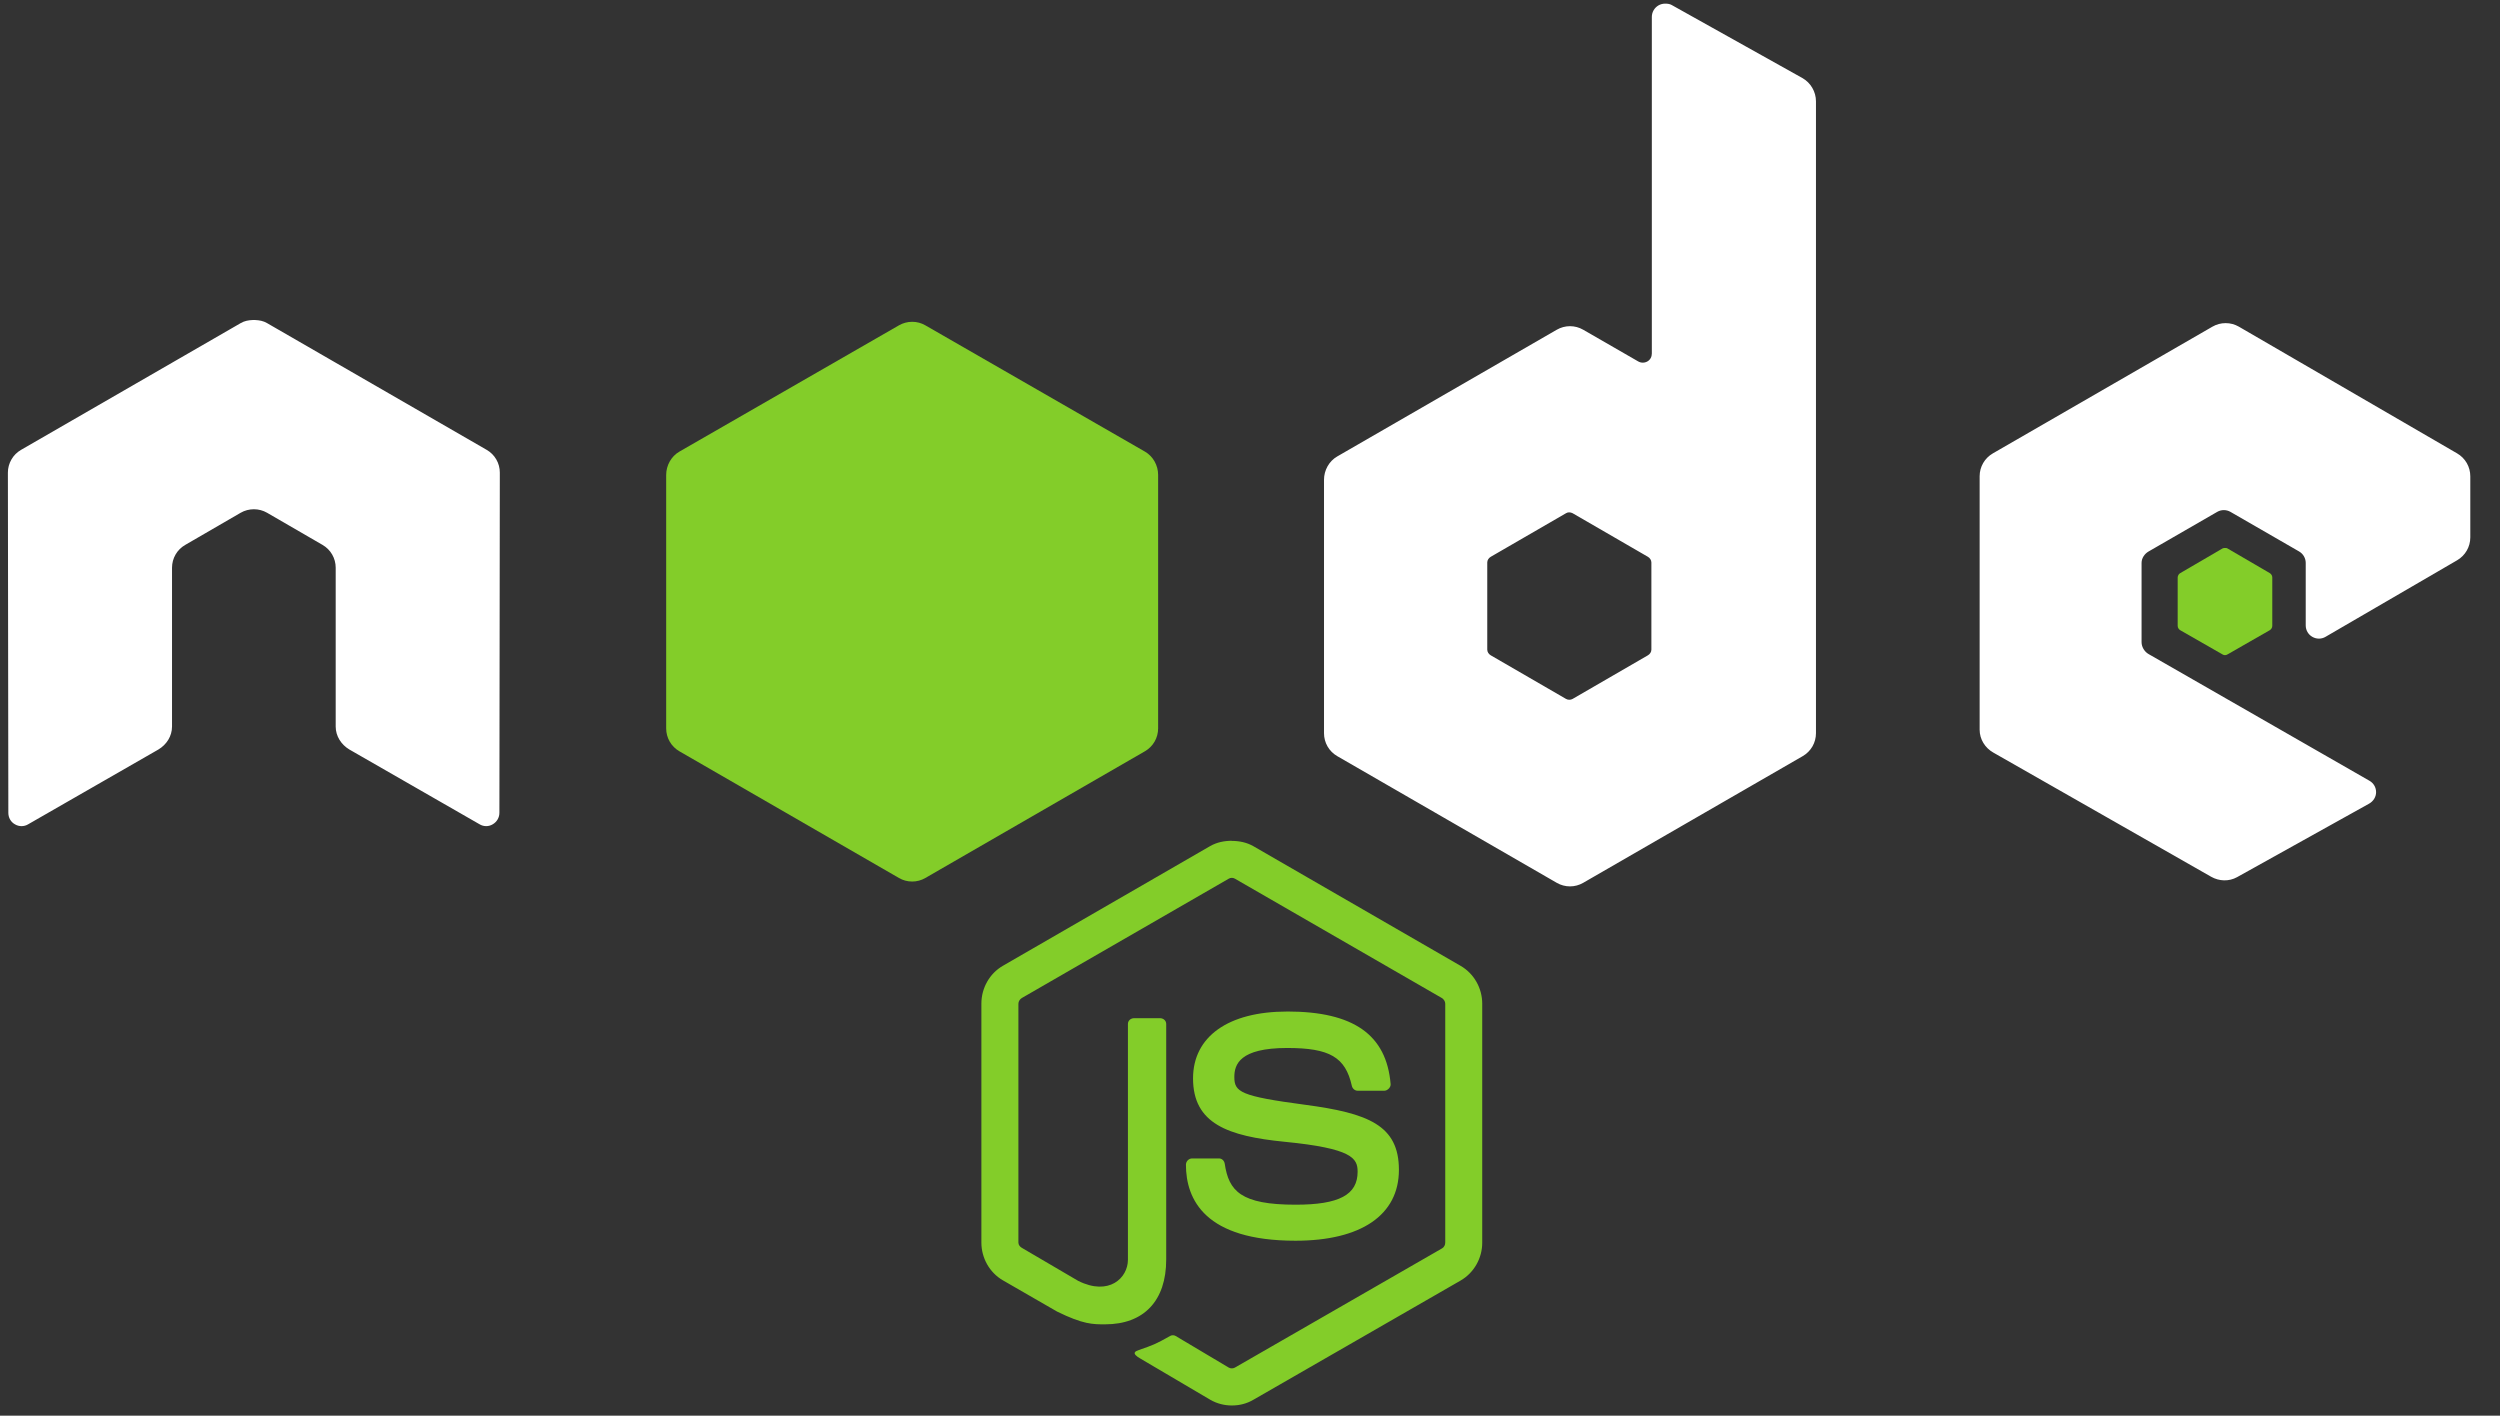 <svg width="83" height="47" viewBox="0 0 83 47" fill="none" xmlns="http://www.w3.org/2000/svg">
<rect x="0" y="0" width="83" height="47" fill="#333333" stroke="none"/>
<path d="M40.895 27.914C40.642 27.914 40.396 27.966 40.179 28.089L33.298 32.063C32.853 32.319 32.582 32.804 32.582 33.319V41.252C32.582 41.767 32.853 42.251 33.298 42.508L35.095 43.544C35.968 43.974 36.29 43.968 36.687 43.968C37.98 43.968 38.718 43.183 38.718 41.82V33.994C38.718 33.883 38.622 33.804 38.513 33.804H37.651C37.541 33.804 37.447 33.885 37.447 33.994V41.824C37.447 42.428 36.818 43.036 35.796 42.525L33.928 41.43C33.862 41.394 33.811 41.328 33.811 41.255V33.322C33.811 33.246 33.862 33.17 33.928 33.132L40.795 29.172C40.859 29.135 40.935 29.135 40.999 29.172L47.865 33.132C47.931 33.171 47.982 33.244 47.982 33.322V41.255C47.982 41.33 47.944 41.408 47.88 41.444L40.999 45.404C40.938 45.439 40.857 45.439 40.795 45.404L39.027 44.352C38.974 44.321 38.903 44.324 38.852 44.352C38.364 44.629 38.272 44.66 37.815 44.819C37.702 44.858 37.53 44.92 37.873 45.112L40.181 46.472C40.401 46.599 40.646 46.662 40.897 46.662C41.152 46.662 41.393 46.601 41.613 46.472L48.494 42.513C48.939 42.254 49.21 41.772 49.21 41.257V33.324C49.21 32.808 48.939 32.325 48.494 32.067L41.613 28.094C41.398 27.971 41.15 27.918 40.897 27.918L40.895 27.914ZM42.736 33.583C40.776 33.583 39.609 34.417 39.609 35.803C39.609 37.306 40.767 37.721 42.648 37.907C44.898 38.127 45.073 38.457 45.073 38.9C45.073 39.668 44.461 39.996 43.013 39.996C41.195 39.996 40.795 39.542 40.661 38.635C40.645 38.538 40.571 38.46 40.471 38.46H39.578C39.524 38.461 39.473 38.483 39.435 38.521C39.397 38.559 39.375 38.611 39.373 38.665C39.373 39.823 40.003 41.192 43.011 41.192C45.188 41.192 46.444 40.339 46.444 38.84C46.444 37.358 45.43 36.957 43.318 36.677C41.186 36.393 40.98 36.257 40.98 35.757C40.98 35.344 41.153 34.793 42.734 34.793C44.145 34.793 44.667 35.097 44.881 36.049C44.9 36.138 44.979 36.212 45.071 36.212H45.965C46.019 36.212 46.072 36.178 46.111 36.138C46.148 36.096 46.174 36.049 46.169 35.992C46.031 34.353 44.938 33.582 42.736 33.582L42.736 33.583Z" fill="#83CD29"/>
<path d="M55.279 0.121C55.202 0.121 55.127 0.142 55.06 0.18C54.994 0.219 54.939 0.274 54.9 0.341C54.862 0.407 54.841 0.483 54.841 0.56V11.736C54.841 11.845 54.79 11.944 54.695 11.999C54.648 12.026 54.595 12.04 54.541 12.04C54.487 12.04 54.435 12.026 54.388 11.999L52.562 10.947C52.429 10.87 52.277 10.829 52.124 10.829C51.97 10.829 51.819 10.87 51.685 10.947L44.396 15.154C44.123 15.311 43.957 15.614 43.957 15.928V24.343C43.957 24.497 43.997 24.648 44.074 24.782C44.151 24.915 44.262 25.026 44.395 25.103L51.685 29.31C51.818 29.387 51.97 29.428 52.124 29.428C52.278 29.428 52.429 29.387 52.562 29.31L59.852 25.103C59.985 25.026 60.096 24.915 60.173 24.782C60.25 24.648 60.29 24.497 60.29 24.343V3.365C60.29 3.045 60.116 2.746 59.837 2.59L55.498 0.165C55.43 0.127 55.355 0.121 55.279 0.121ZM8.384 10.625C8.245 10.631 8.114 10.655 7.99 10.728L0.7 14.935C0.566 15.012 0.455 15.122 0.379 15.256C0.302 15.389 0.261 15.54 0.262 15.694L0.277 26.988C0.277 27.145 0.358 27.291 0.496 27.367C0.631 27.448 0.799 27.448 0.934 27.367L5.258 24.884C5.532 24.721 5.711 24.438 5.711 24.124V18.85C5.711 18.535 5.877 18.247 6.15 18.091L7.99 17.024C8.123 16.947 8.275 16.907 8.429 16.907C8.583 16.907 8.734 16.947 8.867 17.024L10.707 18.09C10.98 18.247 11.145 18.535 11.145 18.849V24.123C11.145 24.437 11.328 24.722 11.598 24.883L15.922 27.366C16.058 27.448 16.226 27.448 16.36 27.366C16.494 27.289 16.58 27.144 16.58 26.987L16.594 15.694C16.595 15.54 16.555 15.388 16.478 15.255C16.401 15.121 16.29 15.011 16.156 14.934L8.866 10.727C8.743 10.655 8.612 10.631 8.472 10.625H8.384L8.384 10.625ZM73.891 10.728C73.737 10.727 73.586 10.768 73.453 10.845L66.163 15.052C65.891 15.209 65.724 15.497 65.724 15.811V24.226C65.724 24.543 65.902 24.829 66.177 24.985L73.408 29.107C73.675 29.26 74.001 29.271 74.27 29.122L78.653 26.682C78.792 26.605 78.886 26.46 78.886 26.302C78.887 26.144 78.805 26.001 78.667 25.922L71.333 21.715C71.196 21.637 71.1 21.478 71.1 21.32V18.689C71.1 18.532 71.197 18.388 71.333 18.309L73.612 16.994C73.748 16.916 73.914 16.916 74.051 16.994L76.331 18.309C76.397 18.348 76.453 18.403 76.491 18.47C76.53 18.537 76.55 18.612 76.55 18.689V20.764C76.55 20.841 76.57 20.916 76.608 20.983C76.647 21.05 76.702 21.105 76.769 21.143C76.906 21.222 77.071 21.223 77.207 21.143L81.575 18.602C81.847 18.444 82.014 18.156 82.014 17.842V15.812C82.014 15.658 81.974 15.507 81.897 15.373C81.82 15.24 81.709 15.129 81.576 15.052L74.33 10.845C74.196 10.768 74.045 10.727 73.891 10.728L73.891 10.728ZM52.094 17.01C52.135 17.01 52.175 17.02 52.211 17.039L54.709 18.485C54.777 18.524 54.826 18.597 54.826 18.675V21.567C54.826 21.646 54.777 21.718 54.709 21.757L52.211 23.204C52.143 23.242 52.06 23.242 51.992 23.204L49.494 21.757C49.426 21.718 49.377 21.646 49.377 21.567V18.674C49.377 18.596 49.426 18.524 49.494 18.485L51.992 17.039C52.026 17.019 52.056 17.01 52.094 17.01Z" fill="white"/>
<path d="M30.284 10.684C30.13 10.684 29.979 10.724 29.845 10.801L22.555 14.994C22.283 15.151 22.117 15.454 22.117 15.768V24.183C22.117 24.337 22.157 24.488 22.234 24.621C22.311 24.755 22.422 24.865 22.555 24.942L29.845 29.149C29.978 29.227 30.13 29.267 30.284 29.267C30.438 29.267 30.589 29.227 30.722 29.149L38.012 24.942C38.145 24.865 38.256 24.754 38.333 24.621C38.41 24.488 38.45 24.336 38.45 24.182V15.768C38.45 15.453 38.284 15.15 38.011 14.993L30.722 10.801C30.588 10.723 30.437 10.683 30.283 10.684L30.284 10.684ZM73.877 18.193C73.848 18.193 73.816 18.193 73.79 18.207L72.387 19.026C72.361 19.04 72.339 19.061 72.324 19.087C72.308 19.112 72.3 19.142 72.299 19.172V20.779C72.299 20.839 72.335 20.894 72.387 20.925L73.79 21.728C73.814 21.743 73.841 21.751 73.87 21.751C73.898 21.751 73.926 21.743 73.95 21.728L75.353 20.925C75.404 20.895 75.44 20.839 75.44 20.779V19.172C75.44 19.111 75.405 19.056 75.353 19.025L73.95 18.207C73.924 18.192 73.906 18.193 73.877 18.193L73.877 18.193Z" fill="#83CD29"/>
</svg>
